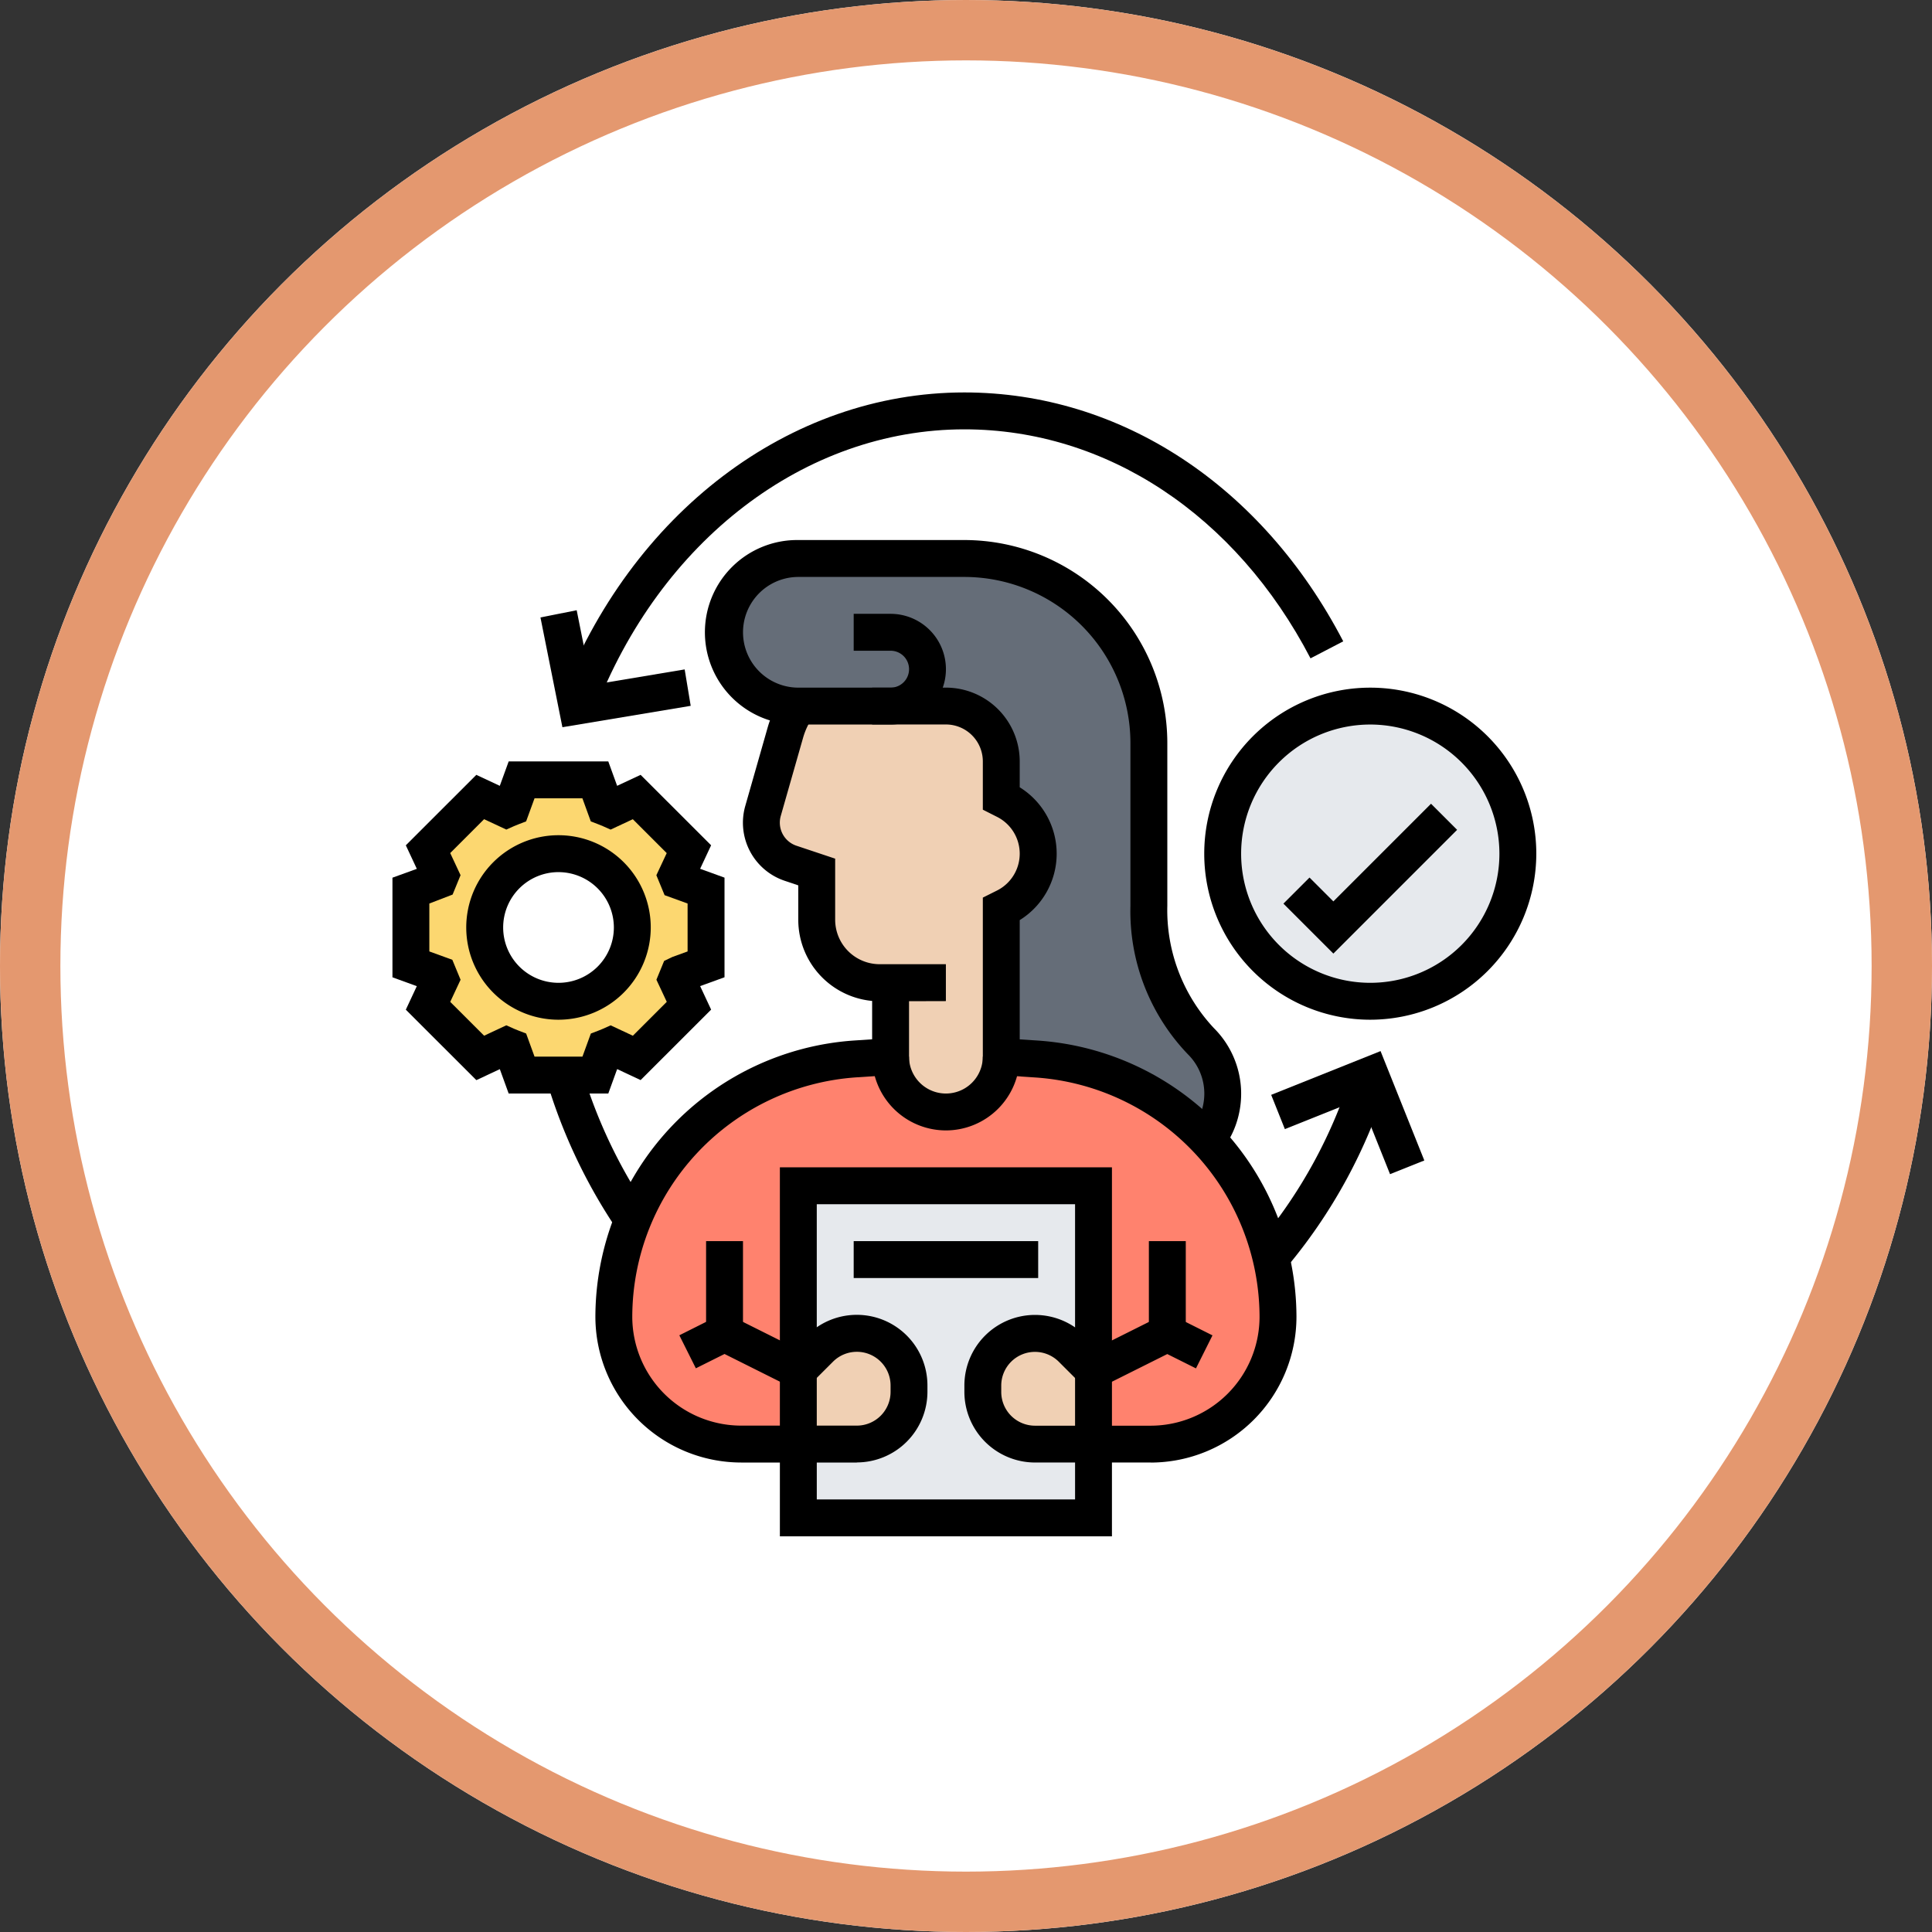 <svg xmlns="http://www.w3.org/2000/svg" xmlns:xlink="http://www.w3.org/1999/xlink" width="128" height="128" viewBox="0 0 128 128">
  <rect x="0" y="0" width="128" height="128" fill="#333333" stroke="none"/>
  <defs>
    <clipPath id="clip-path">
      <rect id="Rectángulo_25433" data-name="Rectángulo 25433" width="75.785" height="75.785" fill="none"/>
    </clipPath>
  </defs>
  <g id="Grupo_25683" data-name="Grupo 25683" transform="translate(-269 -8751)">
    <g id="Elipse_944" data-name="Elipse 944" transform="translate(269 8751)" fill="#fff" stroke="#e4986f" stroke-width="4">
      <circle cx="64" cy="64" r="64" stroke="none"/>
      <circle cx="64" cy="64" r="62" fill="none"/>
    </g>
    <g id="Grupo_24889" data-name="Grupo 24889" transform="translate(295 8777)">
      <g id="Grupo_24888" data-name="Grupo 24888" transform="translate(0)" clip-path="url(#clip-path)">
        <path id="Trazado_60749" data-name="Trazado 60749" d="M78.954,41.924H69.163a4.889,4.889,0,0,1,.012-9.779h11A12.228,12.228,0,0,1,92.4,44.368V55.149a12.594,12.594,0,0,0,3.447,8.972,4.9,4.9,0,0,1,1.308,4.62,4.821,4.821,0,0,1-.893,1.87,17.043,17.043,0,0,0-11.282-5.3l-2.359-.159V55.369l.257-.135a3.946,3.946,0,0,0,0-7.065l-.257-.135V45.59a3.662,3.662,0,0,0-3.667-3.667" transform="translate(-42.284 -21.143)" fill="#656d78"/>
        <path id="Trazado_60750" data-name="Trazado 60750" d="M170.494,60.716a9.779,9.779,0,1,1-9.779,9.779,9.776,9.776,0,0,1,9.779-9.779" transform="translate(-105.709 -39.936)" fill="#e6e9ed"/>
        <path id="Trazado_60751" data-name="Trazado 60751" d="M23.129,82.336v4.889l-1.809.66c-.049.11-.086.232-.135.342l.807,1.736-3.46,3.459L16.8,92.616c-.11.049-.232.086-.342.135l-.66,1.809H10.906l-.66-1.809c-.111-.049-.232-.086-.342-.135l-1.736.807L4.709,89.964l.806-1.736c-.049-.11-.086-.232-.134-.342l-1.809-.66V82.336l1.809-.66c.049-.11.086-.232.134-.342L4.709,79.6l3.459-3.459,1.736.807c.11-.049.232-.086.342-.135L10.906,75h4.889l.66,1.809c.11.049.232.086.342.135l1.736-.807,3.46,3.459-.807,1.736c.049.11.086.232.135.342ZM18.24,84.781a4.889,4.889,0,1,0-4.889,4.889,4.888,4.888,0,0,0,4.889-4.889" transform="translate(-2.349 -49.332)" fill="#fcd770"/>
        <path id="Trazado_60752" data-name="Trazado 60752" d="M74.638,149.353V137.129H55.08v17.113H51.291a8.435,8.435,0,0,1-8.434-8.434,17.134,17.134,0,0,1,15.976-17.076l2.359-.159a3.667,3.667,0,0,0,7.334,0l2.359.159a17.114,17.114,0,0,1,15.976,17.076,8.43,8.43,0,0,1-8.434,8.434H74.638Z" transform="translate(-28.189 -84.568)" fill="#ff826e"/>
        <path id="Trazado_60753" data-name="Trazado 60753" d="M98.128,153.574V165.8l-1.43-1.43a3.457,3.457,0,0,0-5.9,2.444v.416a3.464,3.464,0,0,0,3.46,3.459h3.875v4.889H78.571v-4.889h3.875a3.464,3.464,0,0,0,3.459-3.459v-.416a3.457,3.457,0,0,0-5.9-2.444l-1.43,1.43V153.574Z" transform="translate(-51.68 -101.012)" fill="#e6e9ed"/>
        <path id="Trazado_60754" data-name="Trazado 60754" d="M121.619,184.589v4.889h-3.875a3.464,3.464,0,0,1-3.46-3.459V185.6a3.457,3.457,0,0,1,5.9-2.444Z" transform="translate(-75.17 -119.804)" fill="#f0d0b4"/>
        <path id="Trazado_60755" data-name="Trazado 60755" d="M85.906,185.6v.415a3.464,3.464,0,0,1-3.459,3.46H78.572V184.59l1.43-1.43a3.459,3.459,0,0,1,5.9,2.445" transform="translate(-51.68 -119.805)" fill="#f0d0b4"/>
        <path id="Trazado_60756" data-name="Trazado 60756" d="M87.319,74.162v9.779a3.667,3.667,0,0,1-7.334,0V79.051h-.721A4.173,4.173,0,0,1,75.1,74.883V71.717l-1.724-.574a2.838,2.838,0,0,1-1.944-2.689,2.753,2.753,0,0,1,.11-.782l1.479-5.2a6,6,0,0,1,.843-1.76h9.791a3.662,3.662,0,0,1,3.667,3.667v2.445l.257.134a3.946,3.946,0,0,1,0,7.065Z" transform="translate(-46.981 -39.936)" fill="#f0d0b4"/>
        <rect id="Rectángulo_25430" data-name="Rectángulo 25430" width="2.445" height="6.112" transform="translate(50.116 56.228)"/>
        <path id="Trazado_60757" data-name="Trazado 60757" d="M56.609,146.067H48.945a9.67,9.67,0,0,1-9.659-9.658,18.384,18.384,0,0,1,17.115-18.3l1.22-.081v-3.746h2.445v6.033l-3.5.234A15.931,15.931,0,0,0,41.73,136.409a7.222,7.222,0,0,0,7.215,7.213h7.664a2.237,2.237,0,0,0,2.234-2.235v-.419a2.234,2.234,0,0,0-3.815-1.581l-2.056,2.054-5.13-2.565-1.9.949-1.094-2.187,2.991-1.5,4.648,2.324.809-.808a4.679,4.679,0,0,1,7.989,3.309v.419a4.686,4.686,0,0,1-4.679,4.679" transform="translate(-25.84 -75.171)"/>
        <rect id="Rectángulo_25431" data-name="Rectángulo 25431" width="2.445" height="6.112" transform="translate(20.78 56.228)"/>
        <path id="Trazado_60758" data-name="Trazado 60758" d="M111.312,108.481h-7.664a4.685,4.685,0,0,1-4.679-4.679v-.419a4.679,4.679,0,0,1,7.988-3.309l.809.808,4.648-2.324,2.992,1.5-1.094,2.187-1.9-.949-5.131,2.565-2.055-2.054a2.234,2.234,0,0,0-3.815,1.581v.419a2.238,2.238,0,0,0,2.235,2.235h7.664a7.222,7.222,0,0,0,7.214-7.213,15.931,15.931,0,0,0-14.833-15.856l-3.5-.234V71.055l.933-.466a2.732,2.732,0,0,0,0-4.888l-.933-.472v-3.2a2.448,2.448,0,0,0-2.445-2.445H92.857V57.143h4.889a4.894,4.894,0,0,1,4.889,4.889v1.714a5.178,5.178,0,0,1,0,8.8v7.9l1.22.081a18.384,18.384,0,0,1,17.115,18.3,9.67,9.67,0,0,1-9.659,9.658" transform="translate(-61.076 -37.586)"/>
        <path id="Trazado_60759" data-name="Trazado 60759" d="M76.921,78.913a5.4,5.4,0,0,1-5.4-5.4v-2.28l-.889-.3a4.057,4.057,0,0,1-2.62-4.971l1.48-5.186a7.127,7.127,0,0,1,1.021-2.138l2,1.406a4.679,4.679,0,0,0-.671,1.4l-1.48,5.185a1.612,1.612,0,0,0,1.042,1.979l2.561.855v4.042a2.95,2.95,0,0,0,2.952,2.951H81.3v2.445Z" transform="translate(-44.633 -38.575)"/>
        <path id="Trazado_60760" data-name="Trazado 60760" d="M94.877,69.013l-1.924-1.506a3.558,3.558,0,0,0,.665-1.384,3.663,3.663,0,0,0-.98-3.479A13.691,13.691,0,0,1,88.829,52.8V42.017a11.013,11.013,0,0,0-11-11h-11a3.667,3.667,0,1,0,0,7.334h6.111a1.222,1.222,0,1,0,0-2.445H70.494V33.461h2.444a3.667,3.667,0,1,1,0,7.334H66.827a6.112,6.112,0,1,1,0-12.223h11A13.461,13.461,0,0,1,91.273,42.017V52.8a11.427,11.427,0,0,0,3.088,8.11A6.137,6.137,0,0,1,96,66.667a5.983,5.983,0,0,1-1.123,2.345" transform="translate(-39.935 -18.793)"/>
        <path id="Trazado_60761" data-name="Trazado 60761" d="M97,168.335H94.557V152.445H77.444v15.891H75V150H97Z" transform="translate(-49.331 -98.662)"/>
        <path id="Trazado_60762" data-name="Trazado 60762" d="M97,209.684H75v-6.112h2.445v3.667H94.557v-3.667H97Z" transform="translate(-49.331 -133.898)"/>
        <path id="Trazado_60763" data-name="Trazado 60763" d="M97.746,133.461a4.894,4.894,0,0,1-4.889-4.889H95.3a2.445,2.445,0,0,0,4.89,0h2.444a4.894,4.894,0,0,1-4.889,4.889" transform="translate(-61.076 -84.568)"/>
        <path id="Trazado_60764" data-name="Trazado 60764" d="M14.3,93.431H7.7l-.586-1.615-1.555.728L.886,87.876l.728-1.558L0,85.731v-6.6l1.615-.586L.886,76.986l4.671-4.668,1.555.728L7.7,71.429h6.6l.586,1.616,1.555-.728,4.671,4.668-.728,1.557L22,79.128v6.6l-1.615.586.728,1.558-4.671,4.668-1.555-.728ZM9.413,90.986h3.175l.556-1.529.52-.2c.094-.037.19-.073.281-.115l.511-.228,1.472.688,2.246-2.246-.686-1.465L18,84.644l.547-.26,1.007-.367V80.842l-1.524-.553-.545-1.321.686-1.465-2.246-2.246-1.472.688-.511-.228c-.091-.042-.187-.077-.281-.115l-.52-.2-.556-1.53H9.413L8.856,75.4l-.519.2c-.094.037-.19.073-.282.115l-.511.228-1.472-.688L3.827,77.5l.685,1.465L3.985,80.25l-1.541.592v3.175l1.523.554.546,1.322-.685,1.465L6.073,89.6l1.472-.688.511.228c.092.042.188.078.282.115l.519.2Z" transform="translate(0.001 -46.982)"/>
        <path id="Trazado_60765" data-name="Trazado 60765" d="M20.4,97.938a6.112,6.112,0,1,1,6.111-6.112A6.119,6.119,0,0,1,20.4,97.938m0-9.779a3.667,3.667,0,1,0,3.667,3.667A3.671,3.671,0,0,0,20.4,88.16" transform="translate(-9.397 -56.379)"/>
        <path id="Trazado_60766" data-name="Trazado 60766" d="M168.144,79.145a11,11,0,1,1,11-11,11.013,11.013,0,0,1-11,11m0-19.557a8.556,8.556,0,1,0,8.556,8.556,8.567,8.567,0,0,0-8.556-8.556" transform="translate(-103.36 -37.586)"/>
        <rect id="Rectángulo_25432" data-name="Rectángulo 25432" width="12.223" height="2.445" transform="translate(30.559 56.228)"/>
        <path id="Trazado_60767" data-name="Trazado 60767" d="M175.784,89.545l-3.309-3.309,1.728-1.728,1.581,1.58,6.47-6.47,1.728,1.728Z" transform="translate(-113.445 -52.368)"/>
        <path id="Trazado_60768" data-name="Trazado 60768" d="M169.225,144.3l-1.86-1.588A32.78,32.78,0,0,0,173.7,131.1l2.338.716a35.261,35.261,0,0,1-6.811,12.49" transform="translate(-110.083 -86.228)"/>
        <path id="Trazado_60769" data-name="Trazado 60769" d="M34.549,141.778a36.085,36.085,0,0,1-4.722-9.957l2.34-.7a33.667,33.667,0,0,0,4.4,9.284Z" transform="translate(-19.619 -86.242)"/>
        <path id="Trazado_60770" data-name="Trazado 60770" d="M34.661,21.214l-2.285-.869C37.08,7.986,47.6,0,59.188,0c10.346,0,19.728,6.164,25.1,16.49l-2.168,1.127C77.175,8.117,68.6,2.445,59.188,2.445,48.628,2.445,39,9.812,34.661,21.214" transform="translate(-21.295)"/>
        <path id="Trazado_60771" data-name="Trazado 60771" d="M30.1,49.909l-1.454-7.272,2.4-.479.99,4.951L38.2,46.08l.4,2.412Z" transform="translate(-18.839 -27.729)"/>
        <path id="Trazado_60772" data-name="Trazado 60772" d="M177.978,135.655l-1.99-4.976-4.978,1.991-.907-2.27,7.246-2.9,2.9,7.247Z" transform="translate(-111.884 -83.863)"/>
      </g>
    </g>
  </g>
</svg>
